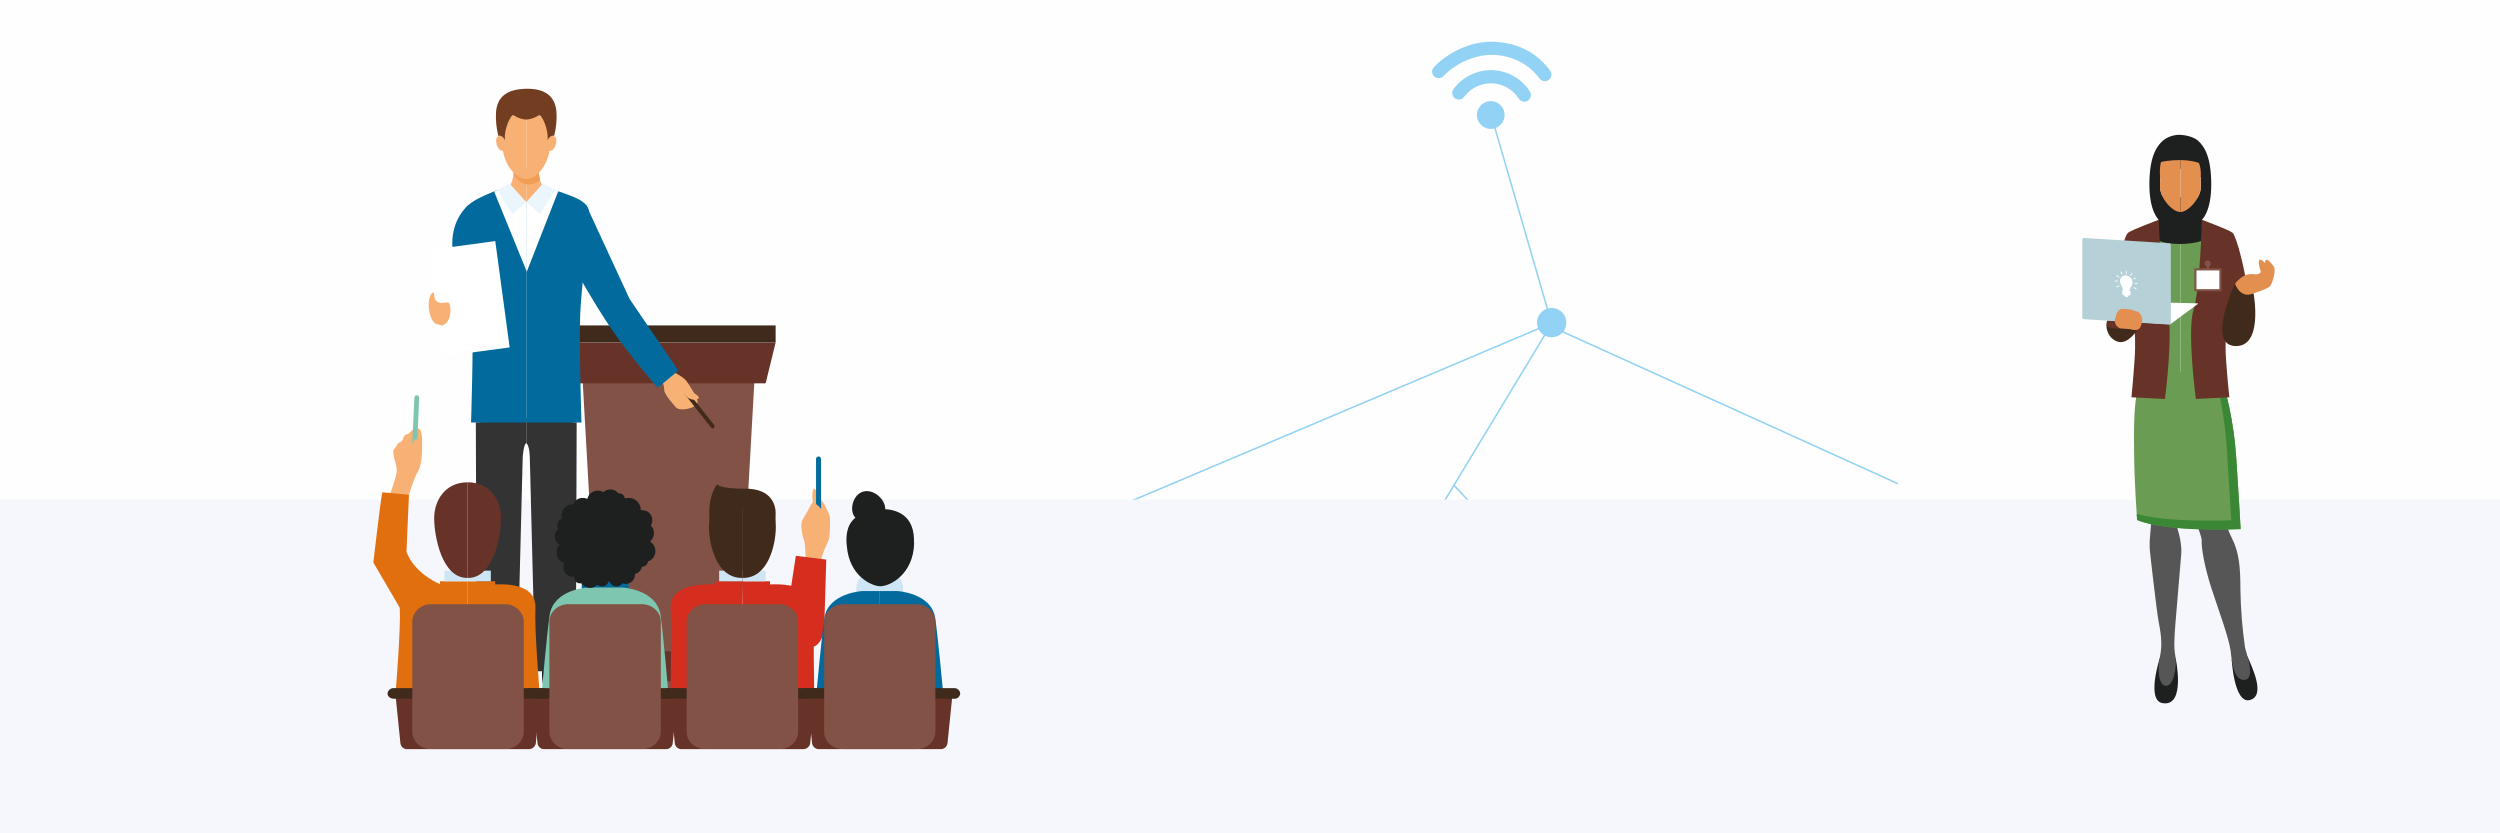 <svg height="400" viewBox="0 0 1200 400" width="1200" xmlns="http://www.w3.org/2000/svg" xmlns:xlink="http://www.w3.org/1999/xlink"><defs><path id="a" d="m0 239.8v160.4h1200v-160.4z"/><filter id="b" height="149.3%" width="106.6%" x="-2.7%" y="-22.8%"><feMorphology in="SourceAlpha" operator="dilate" radius="6" result="shadowSpreadOuter1"/><feOffset dx="7" dy="3" in="shadowSpreadOuter1" result="shadowOffsetOuter1"/><feGaussianBlur in="shadowOffsetOuter1" result="shadowBlurOuter1" stdDeviation="6"/><feColorMatrix in="shadowBlurOuter1" type="matrix" values="0 0 0 0 0   0 0 0 0 0   0 0 0 0 0  0 0 0 0.14 0"/></filter></defs><g fill="none" fill-rule="evenodd"><path d="m.7.2v400h1200v-400z" fill="#fefefe" fill-rule="nonzero"/><g transform="translate(289 20)"><g fill="#92d2f4" fill-rule="nonzero" transform="translate(398)"><path d="m29.056 28.56c-2.679-.197-5.212 1.246-6.417 3.657-1.205 2.411-.844 5.313.915 7.352 1.759 2.039 4.568 2.812 7.116 1.959s4.333-3.165 4.521-5.856c.256-3.663-2.488-6.843-6.135-7.112"/><path d="m30.283 13.72c-7.462-.538-14.7 2.696-19.296 8.624-.863.872-1.152 2.163-.741 3.322.411 1.158 1.447 1.977 2.664 2.104 1.218.128 2.4-.458 3.04-1.506 3.164-4.146 8.143-6.481 13.34-6.258 5.197.223 9.959 2.977 12.76 7.378.59.88 1.565 1.421 2.621 1.456.622.012 1.231-.185 1.729-.56.708-.448 1.207-1.163 1.385-1.985s.021-1.68-.437-2.383c-3.78-5.899-10.099-9.673-17.065-10.192"/><path d="m31.342.112c-10.429-.84-22.196 3.92-30.06 12.096-.777.81-1.065 1.975-.754 3.056s1.171 1.913 2.259 2.184c1.087.271 2.236-.062 3.013-.872 6.637-6.832 16.452-10.808 25.04-10.192 8.588.616 16.062 4.48 21.137 11.312.597.822 1.553 1.302 2.565 1.288.679-.014 1.338-.228 1.896-.616.674-.511 1.118-1.271 1.233-2.112s-.108-1.693-.62-2.368c-6.19-8.344-14.835-12.992-25.71-13.776"/></g><g stroke="#92d2f4" stroke-width=".75"><path d="m427 36 29 100"/><path d="m0 328 456-193"/><path d="m456 135-81 134"/><path d="m409 213 39 42"/></g><g transform="translate(223 128)"><path d="m225.895 122.613c-2.692-.198-5.238 1.247-6.448 3.66-1.211 2.412-.848 5.317.919 7.357s4.59 2.814 7.151 1.96c2.561-.854 4.354-3.167 4.543-5.86.257-3.665-2.5-6.848-6.164-7.117" fill="#92d2f4" fill-rule="nonzero"/><path d="m225.895 122.613c-2.692-.198-5.238 1.247-6.448 3.66-1.211 2.412-.848 5.317.919 7.357s4.59 2.814 7.151 1.96c2.561-.854 4.354-3.167 4.543-5.86.257-3.665-2.5-6.848-6.164-7.117z" stroke="#92d2f4" stroke-width=".75"/><path d="m233.348.224c-2.69-.218-5.246 1.206-6.475 3.608-1.23 2.402-.891 5.308.859 7.363 1.75 2.054 4.565 2.852 7.132 2.021 2.567-.831 4.38-3.128 4.593-5.818.29-3.666-2.443-6.875-6.108-7.173" fill="#92d2f4" fill-rule="nonzero"/><path d="m233.348.224c-2.69-.218-5.246 1.206-6.475 3.608-1.23 2.402-.891 5.308.859 7.363 1.75 2.054 4.565 2.852 7.132 2.021 2.567-.831 4.38-3.128 4.593-5.818.29-3.666-2.443-6.875-6.108-7.173z" stroke="#92d2f4" stroke-width=".75"/><path d="m150.914 134.1c-3.668-.267-6.86 2.487-7.134 6.154-.274 3.668 2.474 6.865 6.141 7.146s6.87-2.46 7.157-6.127c.139-1.77-.434-3.522-1.591-4.868-1.157-1.346-2.803-2.176-4.574-2.305" fill="#92d2f4" fill-rule="nonzero"/><path d="m150.914 134.1c-3.668-.267-6.86 2.487-7.134 6.154-.274 3.668 2.474 6.865 6.141 7.146s6.87-2.46 7.157-6.127c.139-1.77-.434-3.522-1.591-4.868-1.157-1.346-2.803-2.176-4.574-2.305z" stroke="#92d2f4" stroke-width=".75"/><path d="m232.283 8.63 166.717 75.54" stroke="#92d2f4" stroke-width=".75"/><path d="m7.621 94.089c-3.668-.267-6.86 2.487-7.134 6.154-.274 3.668 2.474 6.865 6.141 7.146 3.667.281 6.87-2.46 7.157-6.127.139-1.77-.434-3.522-1.591-4.868-1.157-1.346-2.803-2.176-4.574-2.305" fill="#92d2f4" fill-rule="nonzero"/><path d="m7.621 94.089c-3.668-.267-6.86 2.487-7.134 6.154-.274 3.668 2.474 6.865 6.141 7.146 3.667.281 6.87-2.46 7.157-6.127.139-1.77-.434-3.522-1.591-4.868-1.157-1.346-2.803-2.176-4.574-2.305z" stroke="#92d2f4" stroke-width=".75"/><path d="m48.306 156.124 166.661 75.54" stroke="#92d2f4" stroke-width=".75"/><path d="m48.754 147.662c-2.692-.198-5.238 1.247-6.448 3.66-1.211 2.412-.848 5.317.919 7.357 1.767 2.04 4.59 2.814 7.151 1.96 2.561-.854 4.354-3.167 4.543-5.86.257-3.665-2.5-6.848-6.164-7.117" fill="#92d2f4" fill-rule="nonzero"/><path d="m48.754 147.662c-2.692-.198-5.238 1.247-6.448 3.66-1.211 2.412-.848 5.317.919 7.357 1.767 2.04 4.59 2.814 7.151 1.96 2.561-.854 4.354-3.167 4.543-5.86.257-3.665-2.5-6.848-6.164-7.117z" stroke="#92d2f4" stroke-width=".75"/></g></g><g fill-rule="nonzero"><g><use fill="#000" filter="url(#b)" xlink:href="#a"/><use fill="#f5f7fc" xlink:href="#a"/></g><g transform="translate(179 42)"><path d="m108.1 272.7h67.6l7.6-135h-82.8z" fill="#815245"/><path d="m90.5 122.4h102.8l-4.8 19.6h-93.2z" fill="#673328"/><path d="m99.9 285.3h84l-7.6-14.7h-68.8z" fill="#673328"/><path d="m99.9 285.3h84v7.94h-84z" fill="#815245"/><path d="m90.5 114.2h102.8v8.2h-102.8z" fill="#402a1b"/><path d="m143.6 136.1c2.5 1.5 6.1 3.2 7.4 5.5s6.2 8.6 4.4 10.6-8.3 3.3-10 1.3-5.7-6.4-5.6-8.5-1.6-5.7-1.6-5.7z" fill="#f8b174"/><path d="m149.4 147h.1l12.8 16.2c.138.239.378.401.651.44s.549-.049.749-.24c.394-.422.394-1.078 0-1.5l-12.7-16c-.337-.488-1.001-.621-1.5-.3-.331.396-.372.96-.1 1.4z" fill="#402a1b"/><path d="m149.9 147.6c.8 1.6 4.3 3.1 6.2 1.8s-4.9-4.1-5.9-4.8-3.7-.7-3.7-.7z" fill="#f8b174"/><path d="m79.4 38.1s.2 7.1 2.2 9.2c0 0-1.9 7.7-8 7.7v-16z" fill="#f8b174"/><path d="m67.8 38.1s-.2 7.1-2.2 9.2c0 0 1.9 7.7 8 7.7v-16z" fill="#f8b174"/><path d="m74.8 46.6c-3.2 0-5.8-2.6-7.3-4.9.183-1.192.284-2.394.3-3.6l5.8.9 5.8-.9c.077 2.087.345 4.162.8 6.2-1.406 1.478-3.36 2.31-5.4 2.3z" fill="#f29d56"/><path d="m95.6 280.2 8.4 10.4c2.6 3.3-1.2 10.7-8.4 6.9s-10.7-7.6-12.2-8.1-2.7-3.8-2.1-12.8z" fill="#1e2020"/><path d="m97.8 160.8-.4 119.4h-19.5l-2.6-102.8s-.1-5.7-1.7-6.7v-11.9z" fill="#333"/><path d="m51.6 280.2-8.4 10.4c-2.6 3.3 1.2 10.7 8.4 6.9s10.7-7.6 12.2-8.1 2.7-3.8 2.1-12.8z" fill="#1e2020"/><path d="m49.4 160.8.4 119.4h19.5l2.6-102.8s.4-6.1 1.7-6.7v-11.9z" fill="#333"/><path d="m87.6 49.2c3.3 1.8 15.5 4 16.1 10.2s-3.6 34.2-4.2 49.4.6 52 .6 52h-26.5v-105.8z" fill="#026a9d"/><path d="m59.6 49.2c-3.3 1.8-15.7 5.4-16.3 11.6s3.8 32.8 4.4 48-.6 52-.6 52h26.5v-105.8z" fill="#026a9d"/><path d="m89 49.7-15.1 38.6v-33.3l11.9-6.7z" fill="#fff"/><path d="m58.2 50 15.7 38.5v-33.5l-12.6-6.7z" fill="#fff"/><path d="m73.6 43.9c-5 0-9.9-6.2-11.2-13.5-.702.089-1.396-.219-1.8-.8-1.1-1.2-1.9-3.9-1.2-5.4s3.3-.8 3.3-.8-.3-11.7 10.9-11.7z" fill="#f8b174"/><path d="m73.6 43.9c5 0 9.9-6.2 11.2-13.5.702.089 1.396-.219 1.8-.8 1.1-1.2 1.9-3.9 1.2-5.4s-3.3-.8-3.3-.8.3-11.7-10.9-11.7z" fill="#f8b174"/><path d="m59.1 11.7c.5-5.8 3.6-10.9 14.5-11.1s14 5.3 14.5 11.1c.233 3.867-.138 7.747-1.1 11.5-2.2-.5-3.2 2.2-3.2 2.2.7-5.2-2.9-13-4.3-12-1.754 1.179-3.791 1.869-5.9 2-2.109-.131-4.146-.821-5.9-2-1.4-1-5 6.8-4.3 12 0 0-1-2.7-3.2-2.2-.962-3.753-1.333-7.633-1.1-11.5z" fill="#723d20"/><path d="m73.6 55 8-8.9 6 3.1-7.4 11.6z" fill="#ebf5fc"/><path d="m73.6 55-8-8.9-6 3.1 7.4 11.6z" fill="#ebf5fc"/><path d="m38.2 77.4c0-.7-.1-1.3-.1-2-.3-12.8 7.9-19.1 7.9-19.1l-.2 21.1z" fill="#026a9d"/><path d="m29.823 75.661h32.5v51.49h-32.5z" fill="#fff" transform="matrix(.991 -.134 .134 .991 -13.172 7.087)"/><path d="m29.7 101.5c1.9 3.4 5.5 1 6.7 1.9s1.3 6.9-.9 9.3-2.7 1.2-4.1 1.1c-5-.3-6.3-14.4-2.2-15.5z" fill="#f8b174"/><path d="m97.8 88.5s7.1 13.1 16 26.4 22.9 29.2 22.9 29.2l9.9-8.2-23.4-34.4-20.9-45.2z" fill="#026a9d"/><path d="m207.7 225.8s-.2-7.4-.8-8.6-1.9-7.1-.9-9.2 2.2-3.7 3.4-6.1 3.1-5.4 5.1-4.3 4 6.1 4.6 7.7.3 8.2 0 10.6-3.9 7.7-3.9 11.7-7.5-1.8-7.5-1.8z" fill="#f8b174"/><path d="m205.6 269.3c7.1.4 10.8-2.6 11.1-12s.9-30.7.9-30.7l-14.6-1.8s-4.1 27.3-4.9 30.7-.7 13.4 7.5 13.8z" fill="#d52e1e"/><path d="m211.4 199.8c-.8-2.5-.7-8.5.9-7s4 9.1 4 9.1z" fill="#f8b174"/><path d="m213.9 205.3c-.663 0-1.2-.537-1.2-1.2v-25.8c0-.663.537-1.2 1.2-1.2s1.2.537 1.2 1.2v25.8c0 .663-.537 1.2-1.2 1.2z" fill="#026a9d"/><path d="m212.5 199.8c1.4.9 4.2 3.4 3.8 6.5s-3.2 6.1-3.8 5.7 0-12.2 0-12.2z" fill="#f8b174"/><path d="m7.6 196.7c1.293-3.199 2.395-6.471 3.3-9.8.6-3 .9-3 0-6.4s-1.7-6-.6-7.1 1.5-3 2.9-3.2 1.1-3.4 3-3.7 2.7-3.3 5-3 2.4 2.7 2.4 9.2-1 10.4-2.3 12.2-4 10.6-4 10.6z" fill="#f8b174"/><path d="m18.8 259.8-18.6-31.8s3.4-29.4 4.3-33.7l12.8 1.2-1.2 27.3s2.8 10.1 17.4 16.2z" fill="#e16f0d"/><path d="m20.1 171.6c-.663 0-1.2-.537-1.2-1.2l1-21.5c0-.663.537-1.2 1.2-1.2.639.099 1.108.653 1.1 1.3l-.9 21.5c-.093.603-.592 1.06-1.2 1.1z" fill="#7fc6b1"/><path d="m18 177.8c1-1.6.9-9 2.6-9s1.3 5.9 1.4 7-1.4 5.9-1.4 5.9z" fill="#f8b174"/><path d="m11 289.1s2.4-29.2 1.9-39.1 9.6-11.9 19.3-11.5v-1.5h13.3v52.1z" fill="#e16f0d"/><path d="m34.3 231.9h11.1v5.12h-11.1z" fill="#cde5f5"/><path d="m79.9 289.1s-2.4-29.2-1.9-39.1-9.6-11.9-19.3-11.5v-1.5h-13.2v52.1z" fill="#e16f0d"/><path d="m45.5 231.9h11.1v5.12h-11.1z" fill="#cde5f5"/><path d="m45.5 189.5c-10.9 0-16.1 8.8-16.1 17.2s3.6 29 16.1 28.7z" fill="#673328"/><path d="m45.5 189.5c10.8 0 16 8.8 16 17.2s-3.6 29-16 28.7z" fill="#673328"/><path d="m142.9 289.1s.5-29.2 0-39.1 11.5-11.9 21.2-11.5v-1.5h13.3v52.1z" fill="#d52e1e"/><path d="m166.2 231.9h11.1v5.12h-11.1z" fill="#cde5f5"/><path d="m211.8 289.1s-.5-29.2 0-39.1-11.5-11.9-21.2-11.5v-1.5h-13.2v52.1z" fill="#d52e1e"/><path d="m177.4 231.9h11.1v5.12h-11.1z" fill="#cde5f5"/><path d="m177.4 193.7c-10.9 0-16.1 8.8-16.1 17.2s3.6 24.8 16.1 24.5z" fill="#402a1b"/><path d="m177.4 193.7c10.8 0 16 8.8 16 17.2s-3.6 24.8-16 24.5z" fill="#402a1b"/><path d="m165.4 190.3s-.7 2.3 13.9 2.3h1c14 .7 13 12.1 13 12.1.1 4-.5 6-1.1 10l-.3-1.9s-.3 0-.9-2.3v-.4c-.2-.6-.4-1.3-.7-2-3.8-9-12.8-6-12.8-6s-9-3-12.8 6c-.246.652-.446 1.32-.6 2-.1.1-.1.3-.2.4-.131.794-.366 1.568-.7 2.3l-.3 1.9c-.4-2.5-.9-3-1.1-5.5-1.7-13.3 3.6-18.9 3.6-18.9z" fill="#402a1b"/><path d="m122.7 239.3c0-4.1-1.9-7.4-4.3-7.4h-13.9c-2.4 0-4.3 3.3-4.3 7.4 0 4.2 1.9 7.5 4.3 7.5h13.9c2.4 0 4.3-3.3 4.3-7.5z" fill="#026a9d"/><path d="m81.1 289.4s2.4-26.9 3.7-36c1.8-12.6 18.3-13.4 18.3-13.4h8.3v49.4z" fill="#7fc6b1"/><path d="m141.7 289.4s-2.3-26.9-3.6-36c-1.8-12.6-18.4-13.4-18.4-13.4h-8.3v49.4z" fill="#7fc6b1"/><path d="m76.8 293.2c-.094-.75.157-1.501.681-2.045.524-.544 1.266-.821 2.019-.755h12.8c.786-.027 1.55.266 2.116.813s.885 1.3.884 2.087v21.5c.002.779-.32 1.523-.889 2.054-.569.531-1.334.802-2.111.746h-10c-1.66.065-3.094-1.152-3.3-2.8z" fill="#673328"/><path d="m72.8 290.9c.157-1.523 1.471-2.661 3-2.6h9.1c1.567-.116 2.942 1.037 3.1 2.6 0 1.4-1.4 2.5-3.1 2.5h-9.1c-1.512.117-2.842-.992-3-2.5z" fill="#402a1b"/><path d="m146.1 293.2c.058-.741-.204-1.472-.721-2.007-.516-.535-1.237-.824-1.979-.793h-12.8c-.796-.027-1.57.264-2.151.807-.581.544-.923 1.297-.949 2.093v21.5c.025.788.37 1.531.955 2.059.585.528 1.359.796 2.145.741h10c1.66.065 3.094-1.152 3.3-2.8z" fill="#673328"/><path d="m150.1 290.9c-.158-1.563-1.533-2.716-3.1-2.6h-9.1c-1.529-.061-2.843 1.077-3 2.6.158 1.508 1.488 2.617 3 2.5h9.1c1.7 0 3.1-1.1 3.1-2.5z" fill="#402a1b"/><path d="m138.2 309.2c0 4.7-4.1 8.4-9.1 8.4h-35.3c-5 0-9.1-3.7-9.1-8.4v-52.8c0-4.6 4.1-8.4 9.1-8.4h35.3c5 0 9.1 3.8 9.1 8.4z" fill="#815245"/><path d="m142.7 293.2c-.058-.741.204-1.472.721-2.007.516-.535 1.237-.824 1.979-.793h12.8c.796-.027 1.57.264 2.151.807.581.544.923 1.297.949 2.093v21.5c-.025.788-.37 1.531-.955 2.059-.585.528-1.359.796-2.145.741h-10c-1.66.065-3.094-1.152-3.3-2.8z" fill="#673328"/><path d="m138.7 290.9c.158-1.563 1.533-2.716 3.1-2.6h9.1c1.529-.061 2.843 1.077 3 2.6-.158 1.508-1.488 2.617-3 2.5h-9.1c-1.7 0-3.1-1.1-3.1-2.5z" fill="#402a1b"/><path d="m212 293.2c.094-.75-.157-1.501-.681-2.045-.524-.544-1.266-.821-2.019-.755h-12.8c-.786-.027-1.55.266-2.116.813-.566.547-.885 1.3-.884 2.087v21.5c-.002.779.32 1.523.889 2.054.569.531 1.334.802 2.111.746h10c1.666.026 3.106-1.16 3.4-2.8z" fill="#673328"/><path d="m216 290.9c-.157-1.523-1.471-2.661-3-2.6h-9.1c-1.567-.116-2.942 1.037-3.1 2.6 0 1.4 1.4 2.5 3.1 2.5h9.1c1.512.117 2.842-.992 3-2.5z" fill="#402a1b"/><path d="m204.1 309.2c0 4.7-4.1 8.4-9.1 8.4h-35.3c-5 0-9.1-3.7-9.1-8.4v-52.8c0-4.6 4.1-8.4 9.1-8.4h35.3c5 0 9.1 3.8 9.1 8.4z" fill="#815245"/><path d="m254.5 241.1c0-4-1.9-7.2-4.2-7.2h-14c-2.3 0-4.3 3.2-4.3 7.2 0 3.9 2 7.2 4.3 7.2h14c2.3 0 4.2-3.3 4.2-7.2z" fill="#cde5f5"/><path d="m213 289.4s2.4-26 3.7-34.7c1.8-12.2 18.3-13 18.3-13h8.3v47.7z" fill="#026a9d"/><path d="m273.6 289.4s-2.4-26-3.7-34.7c-1.8-12.2-18.3-13-18.3-13h-8.3v47.7z" fill="#026a9d"/><path d="m11 293.2c-.058-.741.204-1.472.721-2.007.516-.535 1.237-.824 1.979-.793h12.8c.796-.027 1.57.264 2.151.807.581.544.923 1.297.949 2.093v21.5c-.025.788-.37 1.531-.955 2.059-.585.528-1.359.796-2.145.741h-10c-1.66.065-3.094-1.152-3.3-2.8z" fill="#673328"/><path d="m7 290.9c.158-1.563 1.533-2.716 3.1-2.6h9.1c1.529-.061 2.843 1.077 3 2.6-.158 1.508-1.488 2.617-3 2.5h-9.1c-1.7 0-3.1-1.1-3.1-2.5z" fill="#402a1b"/><path d="m80.3 293.2c.094-.75-.157-1.501-.681-2.045-.524-.544-1.266-.821-2.019-.755h-12.8c-.786-.027-1.55.266-2.116.813s-.885 1.3-.884 2.087v21.5c-.002.779.32 1.523.889 2.054.569.531 1.334.802 2.111.746h10c1.666.026 3.106-1.16 3.4-2.8z" fill="#673328"/><path d="m84.3 290.9c-.157-1.523-1.471-2.661-3-2.6h-9.1c-1.567-.116-2.942 1.037-3.1 2.6 0 1.4 1.4 2.5 3.1 2.5h9.1c1.512.117 2.842-.992 3-2.5z" fill="#402a1b"/><path d="m72.4 309.2c0 4.7-4.1 8.4-9.1 8.4h-35.3c-5 0-9.1-3.7-9.1-8.4v-52.8c0-4.6 4.1-8.4 9.1-8.4h35.3c5 0 9.1 3.8 9.1 8.4z" fill="#815245"/><path d="m208.6 293.2c-.028-.751.258-1.48.789-2.011s1.26-.817 2.011-.789h12.7c.796-.027 1.57.264 2.151.807.581.544.923 1.297.949 2.093v21.5c-.025.788-.37 1.531-.955 2.059-.585.528-1.359.796-2.145.741h-10c-1.644.019-3.051-1.175-3.3-2.8z" fill="#673328"/><path d="m204.7 290.9c.051-.743.397-1.436.96-1.924s1.297-.731 2.04-.676h9.1c.743-.055 1.477.188 2.04.676s.908 1.18.96 1.924c-.05.736-.399 1.419-.965 1.892-.567.472-1.302.692-2.035.608h-9.1c-.733.084-1.468-.136-2.035-.608-.567-.472-.915-1.156-.965-1.892z" fill="#402a1b"/><path d="m278 293.2c.028-.751-.258-1.48-.789-2.011s-1.26-.817-2.011-.789h-12.7c-.796-.027-1.57.264-2.151.807-.581.544-.923 1.297-.949 2.093v21.5c.025.788.37 1.531.955 2.059.585.528 1.359.796 2.145.741h10c1.644.019 3.051-1.175 3.3-2.8z" fill="#673328"/><path d="m281.9 290.9c-.051-.743-.397-1.436-.96-1.924s-1.297-.731-2.04-.676h-9.1c-.743-.055-1.477.188-2.04.676s-.908 1.18-.96 1.924c.05.736.399 1.419.965 1.892.567.472 1.302.692 2.035.608h9.1c.733.084 1.468-.136 2.035-.608.567-.472.915-1.156.965-1.892z" fill="#402a1b"/><path d="m270 309.2c0 4.7-4.1 8.4-9.1 8.4h-35.2c-5 0-9.1-3.7-9.1-8.4v-52.8c0-4.6 4.1-8.4 9.1-8.4h35.2c5 0 9.1 3.8 9.1 8.4z" fill="#815245"/><g fill="#1e2020"><path d="m129.2 224.4c-.812.013-1.578.378-2.1 1-.682-.452-1.482-.696-2.3-.7-2.183.062-4.021 1.65-4.4 3.8-1.965.106-3.503 1.732-3.5 3.7-1.988 0-3.6 1.612-3.6 3.6-.001 2.005 1.596 3.646 3.6 3.7 1.155.009 2.24-.552 2.9-1.5.508.206 1.052.308 1.6.3 2.446-.054 4.401-2.053 4.4-4.5v-.3c1.711-.385 3.017-1.77 3.3-3.5h.1c.751.028 1.48-.258 2.011-.789s.817-1.26.789-2.011c0-1.546-1.254-2.8-2.8-2.8z"/><path d="m109.9 232.5-1.3.2c-.657-1.154-1.73-2.012-3-2.4.595-.886.909-1.932.9-3-.055-3.054-2.546-5.5-5.6-5.5-.753-.022-1.503.115-2.2.4-.546-.906-1.543-1.443-2.6-1.4-1.712 0-3.1 1.388-3.1 3.1.004.921.405 1.796 1.1 2.4-1.616.677-2.677 2.248-2.7 4 0 2.485 2.015 4.5 4.5 4.5h.9c-.08.189-.115.395-.1.6-.001.707.287 1.384.797 1.875s1.197.752 1.903.725h.7c.921 1.363 2.455 2.186 4.1 2.2 1.321-.008 2.583-.549 3.5-1.5.62.511 1.397.794 2.2.8 1.878 0 3.4-1.522 3.4-3.4s-1.522-3.4-3.4-3.4z"/><path d="m125.2 220.3s1.9-8.2-.3-12.8-6-7.7-12.7-7.7-10.2 2.8-12.6 7.7-.3 12.8-.3 12.8c-3-.6-2.4 2.7-1.5 4.2.592.815 1.032 1.729 1.3 2.7.6 1.9 2.2.6 2.2.6.9 2.5 1.5 3.1 5.1 6.4s4.3 2.9 5.8 2.9 2.7 0 5.9-2.9 4.2-3.9 5.1-6.4c.33.342.82.477 1.278.352s.812-.49.922-.952c.268-.971.708-1.885 1.3-2.7.9-1.5 1.5-4.8-1.5-4.2z"/><path d="m133.1 217.9c1.139-1.019 1.793-2.472 1.8-4 .012-1.384-.528-2.715-1.5-3.7.477-.782.72-1.684.7-2.6 0-2.596-2.104-4.7-4.7-4.7h-.8c.027-1.573-.585-3.09-1.698-4.202-1.112-1.112-2.629-1.725-4.202-1.698l-1.8.2c-.149-1.336-1.257-2.358-2.6-2.4h-.5c-.923-1.218-2.372-1.924-3.9-1.9-1.195.001-2.343.467-3.2 1.3-.815-.485-1.752-.728-2.7-.7-2.425-.019-4.541 1.641-5.1 4-.674-.364-1.435-.537-2.2-.5-1.983-.05-3.783 1.151-4.5 3h-.3c-2.943.055-5.301 2.456-5.3 5.4-.032.541.035 1.084.2 1.6-1.374.403-2.313 1.669-2.3 3.1.01.633.182 1.253.5 1.8-1.197.93-1.845 2.401-1.724 3.912.121 1.511.995 2.86 2.324 3.588-.921.97-1.423 2.263-1.4 3.6-.193 2.872 1.978 5.357 4.85 5.55s5.357-1.978 5.55-4.85c1.023-.566 1.669-1.631 1.7-2.8.021-.337-.012-.674-.1-1 2.289-.516 3.911-2.554 3.9-4.9-.006-.895-.285-1.767-.8-2.5 1.319-.761 2.123-2.177 2.1-3.7v-.5c0 .1.1.1.2.2.379 1.616 1.841 2.744 3.5 2.7h.1c.303 1.181 1.115 2.166 2.216 2.687 1.102.522 2.378.526 3.484.013v.5c0 3.369 2.731 6.1 6.1 6.1.476.039.954-.03 1.4-.2v.6c.029 1.689 1.17 3.156 2.8 3.6.869 1.991 2.828 3.284 5 3.3 2.385.046 4.507-1.508 5.184-3.795.677-2.287-.258-4.745-2.284-6.005z"/><path d="m259.7 218.5c.2-4.8-.8-11.4-7.2-14.5-2.075-.957-4.317-1.5-6.6-1.6.022-.607-.046-1.213-.2-1.8-1.1-4.1-5.9-7.7-10.1-6.7s-6.4 6.3-5.3 10.3c.228.866.676 1.658 1.3 2.3-4.6 3.6-4.6 9.9-4.1 13.8 1.2 14.1 11.7 19 16 19.1s16-5.4 16.3-20.9z"/></g></g><g transform="translate(999 64)"><path d="m79.8 251.1c2.1 5 8.9 18.8 1.2 20.9s-8.8-19.6-8.8-19.6z" fill="#1e2020"/><path d="m68.9 176.8c.2 6-.2 10.5 3.3 17.3s4.2 13.6 4.2 25.1c.151 9.204.886 18.389 2.2 27.5.5 2.6 5.2 14.9 0 15.6s-6.2-7.7-6.9-13.8-6-20.2-9.3-30.4-4.8-19.4-4.6-22.6-7.5-19.5-7.5-19.5z" fill="#565656"/><path d="m45.3 251.9s5.1 23.6-6.3 21.6c-7.9-1.3-1.3-21.6-1.3-21.6z" fill="#1e2020"/><path d="m46.4 178.2c-.816 2.553-1.221 5.22-1.2 7.9.3 2 3.3 9.2 2.8 15.8s-2.2 25.7-2.8 33.4-.8 11.4 0 15.8-.7 14.1-4.4 14.1-4.4-7.7-3-14.1.1-12.7-.7-16.9-3.9-30.9-4.2-34.4c-.4-6 .9-10.6.5-13.7s-3.5-12.8-3.5-12.8z" fill="#565656"/><path d="m66.5 115.1c2.8 7.4 6.8 23.2 7.9 40.7 1 14.3 2.1 34.1 2.1 34.1s-35.7 1.7-49.7-4.4c0 0-1.4-19.6-1.4-31 0-6.6-1.2-31.8 4.9-40.7z" fill="#6b9c53"/><path d="m74.4 155.8c-1.1-17.5-5.1-33.3-7.9-40.7h-3c2.6 7.3 5.5 22 6.4 36.5s2.1 34.1 2.1 34.1-29.5 1.4-45.4-3c.2 1.8.2 2.9.2 2.9 14 6.1 49.7 4.4 49.7 4.4s-1.1-19.9-2.1-34.2z" fill="#3a8835"/><path d="m47.6 37.8c-1.1 0-2.3-.9-3.6-1.9-1.379-1.079-2.621-2.321-3.7-3.7-1.495-1.812-2.371-4.054-2.5-6.4 0 0 .1-5.3.1-4.9s5.8-3.9 5.1-12.9l3.8-7.3c-2.77.086-5.437 1.069-7.6 2.8-3.2 2.8-6.5 8-6.5 21.1s4.5 16.9 4.5 16.9l3.6 4.8z" fill="#1e2020"/><path d="m47.6 37.8c1.1 0 2.4-1.2 3.7-2.1 3.1-2.3 6.1-6.1 6.1-9.9 0 0-.1-5.3-.1-4.9s-18.3-4.3-18-16.2l7.5-4s6 0 9.2 2.8 6.4 8 6.4 21.1-4.5 16.9-4.5 16.9l-3.5 4.8z" fill="#1e2020"/><path d="m47.6 36.6v9.2l6.6-5.2c-1.196-2.955-1.407-6.216-.6-9.3z" fill="#e38f50"/><path d="m47.6 36.6v9.2l-6.6-5.2c1.196-2.955 1.407-6.216.6-9.3z" fill="#e38f50"/><path d="m53.1 34.2s-3 3.3-5.5 3.2-5.6-3.2-5.6-3.2v2.2c1.6 2.7 4 2.8 5.6 2.8s4-1.4 5.5-4.2z" fill="#f29d56"/><path d="m61.1 42.8-4.8-1.5-.9-2.1-7.8 4.7v77.4s20.3-2.6 20-3.2-6.5-75.3-6.5-75.3z" fill="#6b9c53"/><path d="m34 42.8 4.9-1.5.8-2.1 7.9 4.7v77.4s-20.3-2.6-20-3.2 6.4-75.3 6.4-75.3z" fill="#6b9c53"/><path d="m56.5 31.3 1.4 10.2s5.7 8.3-.3 10.2-14.6 1.9-20 0-.4-10.2-.4-10.2l-3-11.7" fill="#1e2020"/><path d="m24.1 83.5s2.6 10.1 1.5 25.1c-.7 10.1-1.5 18.1-1.5 18.1l16.1.8s4.2-32.6 1.1-42.9-4.1-43.1-4.1-43.1l-17.9 14z" fill="#673328"/><path d="m57.9 41.5s12.8 4.7 14.7 6.2 5.8 17.4 6.8 25 3.3 16.1 3.5 19.1-13.7 1.8-13.7 1.8l-1.3-18.1-10-13.4z" fill="#673328"/><path d="m71.1 83.5s-2.6 10.1-1.6 25.1c.7 10.1 1.6 18.1 1.6 18.1l-16.1.8s-4.3-32.6-1.1-42.9 4-43.1 4-43.1l17.9 14z" fill="#673328"/><path d="m57.4 25.8s-.1-5.3-.1-4.9 1.9-11.1-9.7-14.3v31.2c3.6 0 9.8-6.6 9.8-12z" fill="#e38f50"/><path d="m37.8 25.8s.1-5.3.1-4.9-2.3-14.3 9.7-14.3v31.2c-1.351-.136-2.636-.656-3.7-1.5-3.1-2.3-6.1-6.7-6.1-10.5z" fill="#e38f50"/><path d="m37.5 13.9s11.4-2.8 20.1.7-3.4-8.7-3.4-8.7l-9.9-1.3-7.1 5z" fill="#1e2020"/><path d="m26.5 94.9s-4.3 6.6-9 5.1-6.3-7.1-5-10.2 4.5-4.3 6.1-5.2z" fill="#402a1b"/><path d="m37.2 41.5s-12.7 4.7-14.7 6.2-5.7 17.4-6.8 25-3.2 16.1-3.4 19.1 13.6 1.8 13.6 1.8l1.3-18.1 10-13.4z" fill="#673328"/><path d="m82.7 76.8s6.8-2.1 7.9-3.4 3.1-7.6 1.8-9.5-3.2-4-3.9-2.9c-.394.513-.352 1.237.1 1.7 0 0-2.1-2.6-3-2s0 4.2.5 5.3-1.3 1.7-2.5 1.7-5-1.5-9.8 4.5c0 0 .5 4.5 2.7 5.2s5.6.6 6.2-.6z" fill="#e38f50"/><path d="m82.7 76.8s4.9 26-8.9 25.3 0-29.9 0-29.9 2.5 7.5 8.9 4.6z" fill="#402a1b"/><path d="m60.3 63.1h1v3.24h-1z" fill="#815245"/><path d="m54.8 65.3h12v10.03h-12z" fill="#fff"/><path d="m67.3 75.8h-13v-11h13zm-12-1h11v-9h-11z" fill="#815245"/><path d="m60.7 64c-.828 0-1.5-.672-1.5-1.5s.672-1.5 1.5-1.5 1.5.672 1.5 1.5c.03.406-.118.806-.406 1.094s-.687.436-1.094.406z" fill="#815245"/><path d="m41.8 91.6c.443.09.904.019 1.3-.2l12.7-9.4c.3-.2.3-.3-.1-.4l-38.1-.9c-.4-.1-1.1-1.1-1.4-.9l-15.1 8.9c-.3.2-.3.4.1.4z" fill="#fff"/><path d="m43 91.2c.002.178-.074.348-.209.464-.135.116-.315.166-.491.136l-41.1-2.6c-.402-.051-.703-.394-.7-.8v-37.5c0-.387.313-.7.7-.7l41.1 2.6c.402.051.703.394.7.8z" fill="#b5d1d7"/><g fill="#fff"><path d="m24.2 73.1c.296-.442.437-.969.4-1.5-.031-1.715-1.302-3.155-3-3.4-.774-.121-1.561.112-2.143.636-.582.524-.897 1.282-.857 2.064-.024.561.115 1.117.4 1.6.8 1.6 1 2 1 2.6v1.9h1.6l1.7.2c-.067-.598-.1-1.199-.1-1.8.155-.832.497-1.619 1-2.3z"/><path d="m21.7 77.6h-1.2c.16.546.634.942 1.2 1 .519.062.999-.287 1.1-.8z"/><path d="m23.7 76.3c0 .276-.224.5-.5.5l-3.1-.3c-.292-.049-.504-.304-.5-.6 0-.276.224-.5.5-.5l3.1.3c.292.049.504.304.5.6z"/><path d="m23.6 76.2c0 .2-.3.4-.5.4l-2.9-.3c-.3-.1-.5-.3-.5-.5 0-.3.2-.4.5-.4l2.9.3c.258.04.46.242.5.5z"/><path d="m23.7 77.4c.004.126-.052.246-.15.325-.098.079-.228.106-.35.075l-3.1-.3c-.292-.049-.504-.304-.5-.6 0-.276.224-.5.5-.5l3.1.4c.292.049.504.304.5.6z"/><path d="m21.6 66c.1 0 .2.1.2.3v1.2l-.2.2-.2-.3v-1.2c0-.11.09-.2.2-.2z"/><path d="m18.9 66.4h.3l.6 1.2c0 .1 0 .2-.1.2-.1.1-.2 0-.3-.1l-.6-1.1c-.009-.109.027-.218.1-.3z"/><path d="m16.9 68.2c0-.1.1-.1.2-.1l1.1.8c.1 0 .1.2.1.3h-.3l-1.1-.7c-.043-.038-.068-.093-.068-.15s.025-.112.068-.15z"/><path d="m16.1 70.9c0-.11.09-.2.2-.2h1.2c.1 0 .2.1.2.3 0 .1-.1.2-.2.1h-1.2c-.11 0-.2-.09-.2-.2z"/><path d="m16.8 73.7c0-.1 0-.2.1-.2l1.1-.5c.1-.1.2 0 .2.1.043.038.068.093.068.15s-.025.112-.068.15l-1.1.5z"/><path d="m24.4 67.1h-.3l-.6 1c-.1.1 0 .2.1.3.1.1.2 0 .2-.1l.6-.9c.1-.1.1-.3 0-.3z"/><path d="m26.4 69.3h-.3l-1 .5c-.1 0-.1.2-.1.3h.3l1-.5c.1-.1.2-.2.1-.3z"/><path d="m27.2 72.1-.2-.2h-1.2c-.1 0-.2 0-.2.1 0 .2.1.3.2.3h1.2c.1 0 .2 0 .2-.2z"/><path d="m26.5 74.8c.043-.038.068-.093.068-.15s-.025-.112-.068-.15l-1.1-.7h-.3c0 .1 0 .3.1.3l1.1.8z"/><path d="m23.6 77.2c0 .3-.3.4-.5.4l-2.9-.3c-.276 0-.5-.224-.5-.5.048-.237.259-.405.5-.4l2.9.3c.2.1.5.3.5.5z"/></g><path d="m16.3 88.7c-.666 2.014.4 4.191 2.4 4.9l4.8.4c2 .7 4.4.7 5-1.3l.6-1.7c.6-2-.4-4.9-2.4-5.5l-3.2-1c-.861-.124-1.732-.158-2.6-.1-2-.7-3.4.6-4.1 2.6z" fill="#e38f50"/></g></g></g></svg>
